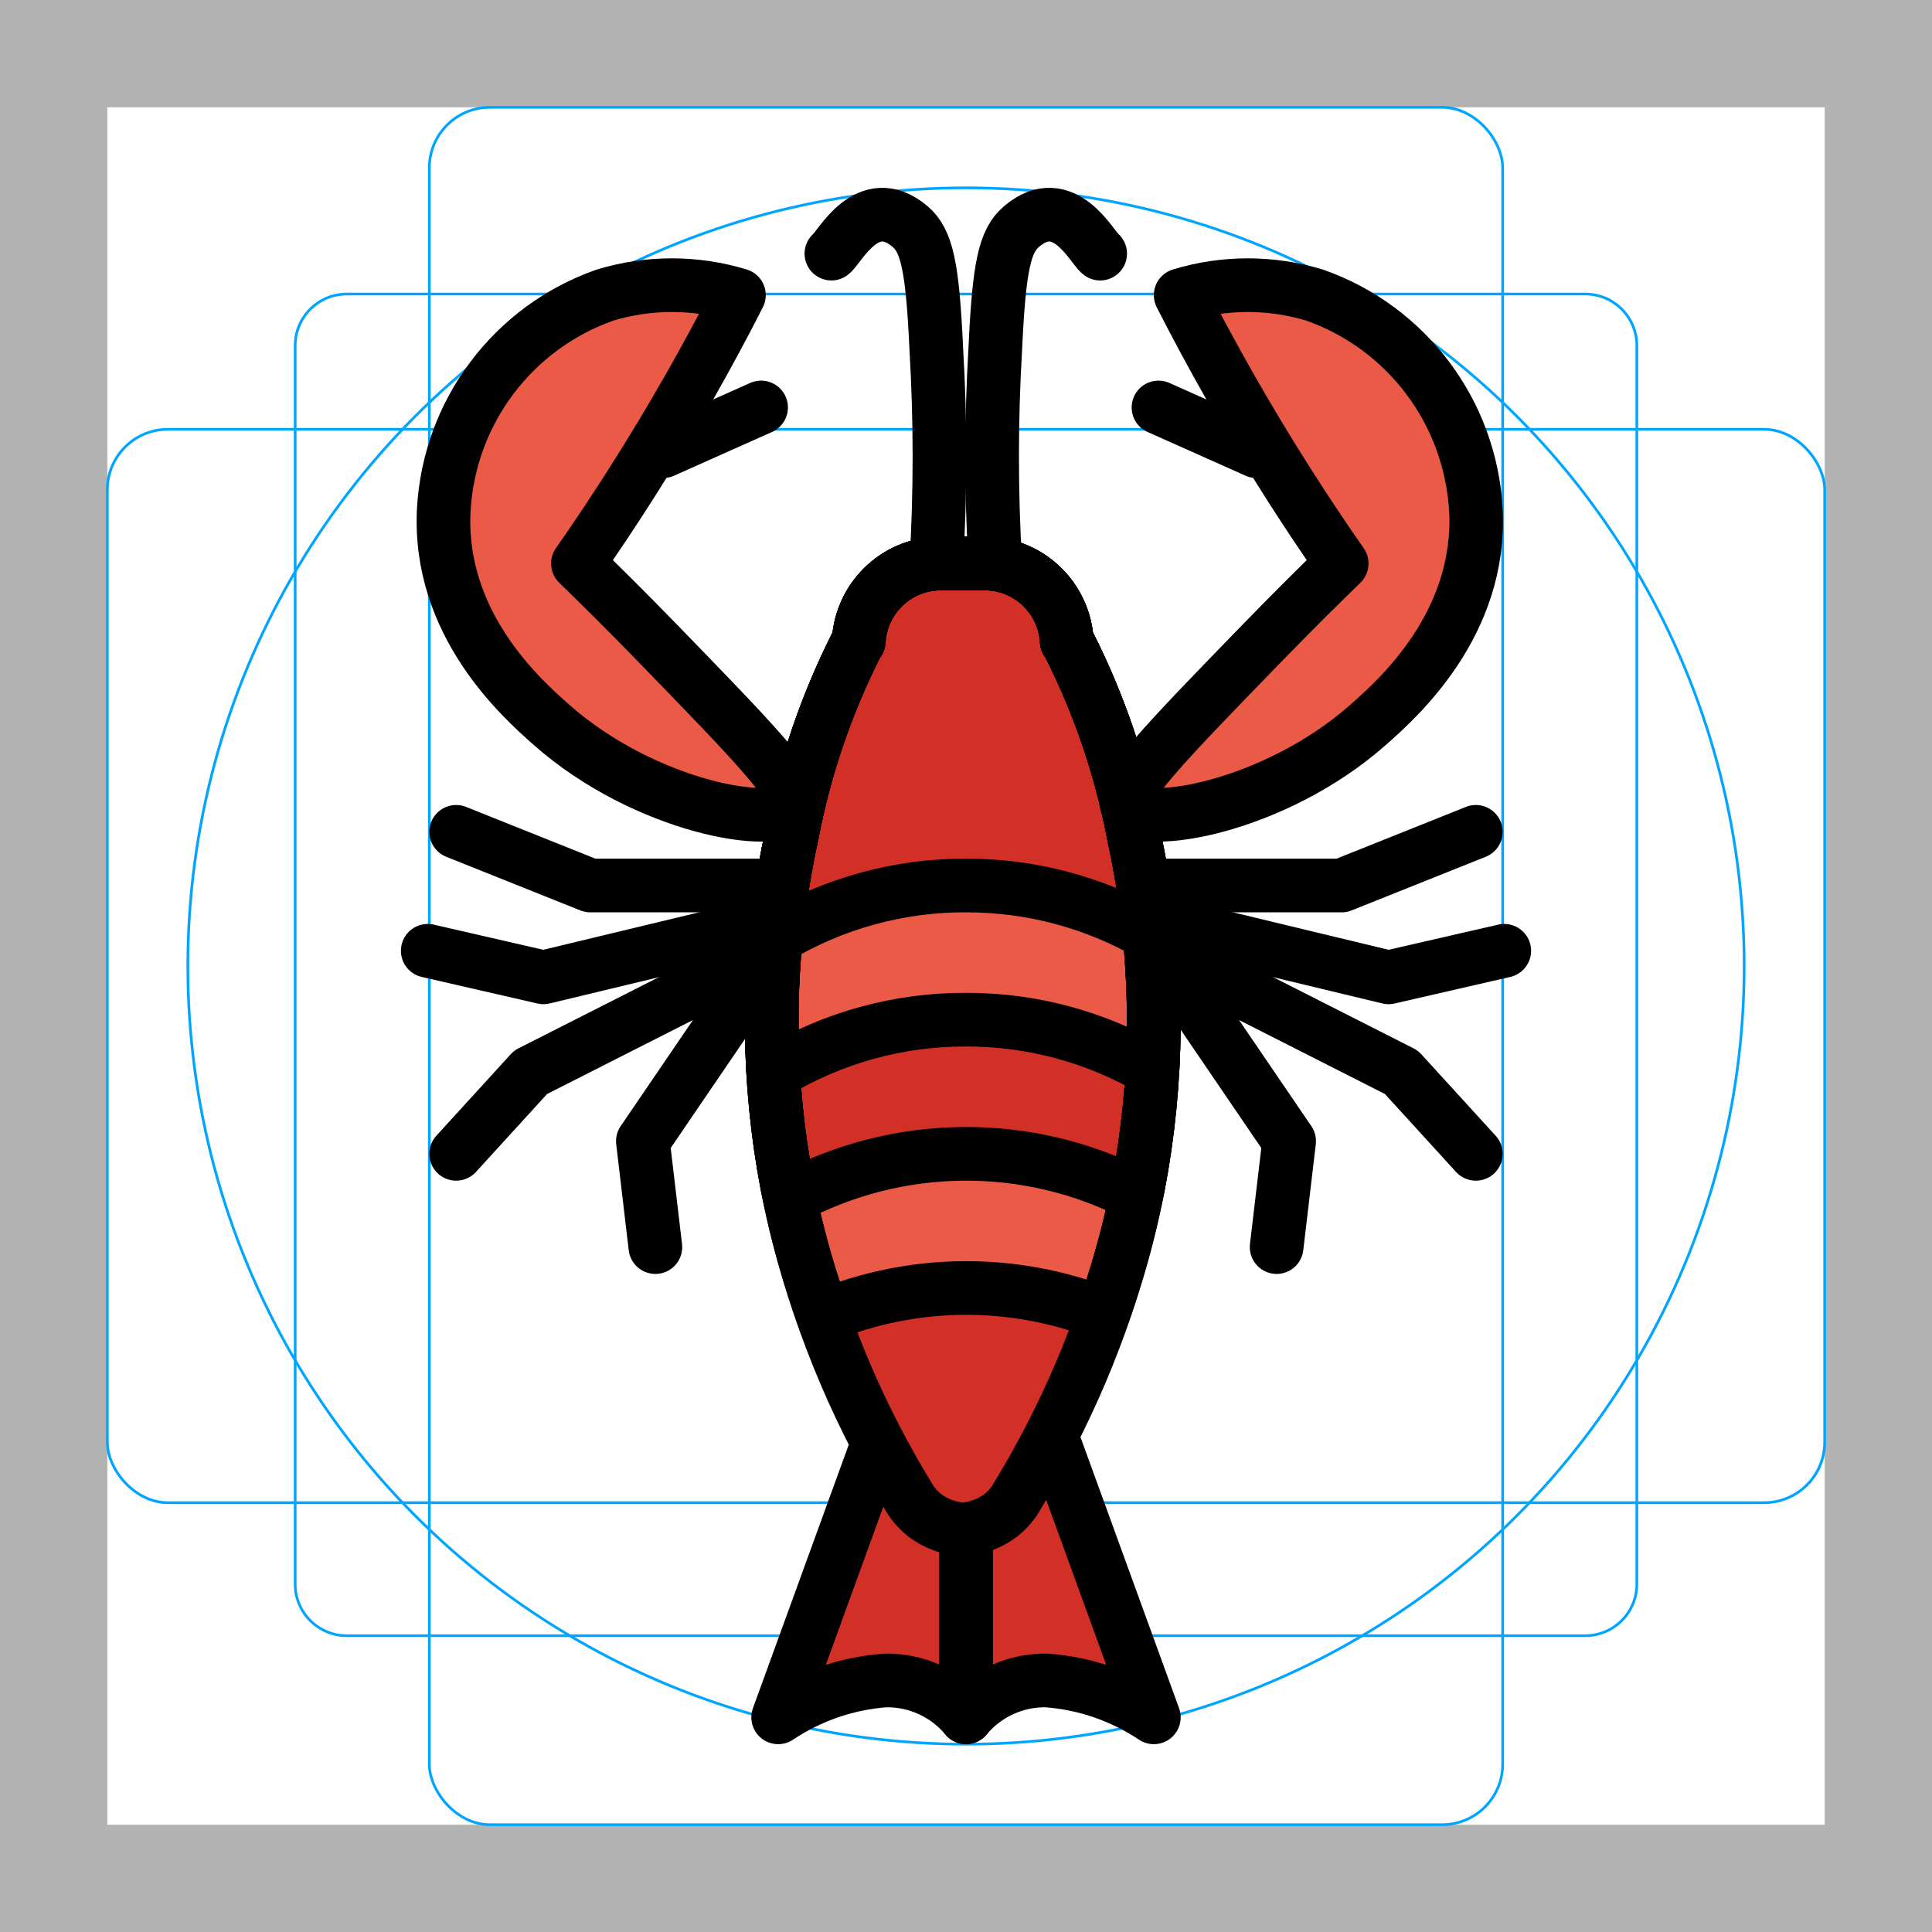 <svg id="emoji" viewBox="0 0 72 72" xmlns="http://www.w3.org/2000/svg">
  <g id="grid">
    <path fill="#b3b3b3" d="m68,4v64H4V4h64m4-4H0v72h72V0Z"/>
    <path fill="none" stroke="#00a5ff" stroke-miterlimit="10" stroke-width="0.1" d="m12.923,10.958h46.154c1.062,0,1.923.861,1.923,1.923h0v46.154c0,1.062-.861,1.923-1.923,1.923H12.923c-1.062,0-1.923-.861-1.923-1.923h0V12.881c0-1.062.861-1.923,1.923-1.923h0Z"/>
    <rect x="16" y="4" rx="2.254" ry="2.254" width="40" height="64" fill="none" stroke="#00a5ff" stroke-miterlimit="10" stroke-width="0.1"/>
    <rect x="4" y="16" rx="2.254" ry="2.254" width="64" height="40" fill="none" stroke="#00a5ff" stroke-miterlimit="10" stroke-width="0.1"/>
    <circle cx="36" cy="36" r="29" fill="none" stroke="#00a5ff" stroke-miterlimit="10" stroke-width="0.1"/>
  </g>
  <g id="color">
    <path fill="#d22f27" d="m39,53l-3,1.375-3-1.375-4,11c1.192-.796,2.57-1.27,4-1.375,1.156-.018,2.259.487,3,1.375.741-.888,1.844-1.393,3-1.375,1.43.105,2.808.579,4,1.375l-4-11Z"/>
    <path fill="#d22f27" d="m42.514,32.456c-.081-.465-.172-.927-.273-1.387-.467-2.438-1.27-4.798-2.386-7.015-.03-.056-.069-.105-.1-.16-.086-1.583-1.367-2.839-2.951-2.894h-1.849c-1.585.055-2.865,1.31-2.951,2.893-.031.055-.069.104-.1.16-1.116,2.217-1.919,4.578-2.386,7.015-.101.46-.192.922-.273,1.387-.679,3.886-.647,7.863.095,11.737.121.628.261,1.252.42,1.871.892,3.486,2.309,6.817,4.202,9.877.139.199.307.378.496.529.413.31.906.494,1.421.53.515-.035,1.008-.219,1.42-.529.19-.152.357-.33.496-.529,1.893-3.06,3.31-6.391,4.202-9.877.158-.619.298-1.243.42-1.871.742-3.874.774-7.851.095-11.737Z"/>
    <path fill="#ea5a47" d="m29.76,46.064c.259,1.013.576,2.009.923,2.993,3.333-1.377,7.071-1.41,10.428-.092.333-.954.637-1.92.888-2.901.158-.619.298-1.243.42-1.871.742-3.874.774-7.851.095-11.737-.081-.465-.172-.927-.273-1.387-.467-2.438-1.27-4.798-2.386-7.015-.03-.056-.069-.105-.1-.16-.086-1.583-1.367-2.839-2.951-2.894h-1.849c-1.585.055-2.865,1.31-2.951,2.893-.031.055-.069.105-.1.16-1.116,2.217-1.919,4.578-2.386,7.015-.101.46-.192.922-.273,1.387-.679,3.886-.647,7.863.095,11.737.122.628.262,1.252.42,1.872Z"/>
    <path fill="#d22f27" d="m29.443,44.65c4.019-2.157,8.841-2.202,12.9-.12.023-.113.054-.224.076-.337.742-3.874.774-7.851.095-11.737-.081-.465-.172-.927-.273-1.387-.467-2.438-1.27-4.798-2.386-7.015-.03-.056-.069-.105-.1-.16-.086-1.583-1.367-2.839-2.952-2.893h-1.849c-1.585.055-2.865,1.31-2.951,2.893-.031.055-.069.105-.1.16-1.116,2.217-1.919,4.578-2.386,7.015-.101.46-.192.922-.273,1.387-.679,3.886-.647,7.863.095,11.737.03.154.071.305.103.457Z"/>
    <path fill="#ea5a47" d="m36,38c2.442-.006,4.841.639,6.949,1.87.136-2.48-.01-4.967-.436-7.414-.081-.465-.172-.927-.273-1.387-.467-2.438-1.27-4.798-2.386-7.015-.03-.056-.069-.105-.1-.16-.086-1.583-1.367-2.838-2.951-2.893h-1.849c-1.585.055-2.865,1.31-2.951,2.893-.031.055-.069.105-.1.16-1.116,2.217-1.919,4.578-2.386,7.015-.101.46-.192.922-.273,1.387-.432,2.49-.575,5.021-.425,7.544,2.163-1.317,4.648-2.009,7.18-2Z"/>
    <path fill="#d22f27" d="m36,33c2.394-.005,4.748.616,6.828,1.802-.079-.785-.178-1.569-.314-2.346-.081-.465-.172-.927-.273-1.387-.467-2.438-1.27-4.798-2.386-7.015-.03-.056-.069-.105-.1-.16-.086-1.583-1.367-2.839-2.951-2.894h-1.849c-1.585.055-2.865,1.31-2.951,2.893-.031.055-.069.105-.1.16-1.116,2.217-1.919,4.578-2.386,7.015-.101.46-.192.922-.273,1.387-.144.825-.249,1.656-.329,2.49,2.14-1.281,4.59-1.954,7.084-1.946Z"/>
    <path fill="#ea5a47" d="m29.538,30c-.525.94-5.498.102-9-3-1.085-.961-4.223-3.741-4-8,.201-3.634,2.568-6.789,6-8,1.63-.497,3.37-.497,5,0-1.143,2.242-2.466,4.59-4,7-.664,1.043-1.33,2.043-2,3,.725.704,1.769,1.732,3,3,3.534,3.64,5.302,5.46,5,6Z"/>
    <path fill="#ea5a47" d="m41,30c.525.94,5.498.102,9-3,1.085-.961,4.223-3.741,4-8-.201-3.634-2.568-6.789-6-8-1.63-.497-3.37-.497-5,0,1.143,2.242,2.466,4.59,4,7,.664,1.043,1.33,2.043,2,3-.725.704-1.769,1.732-3,3-3.534,3.64-5.302,5.46-5,6Z"/>
  </g>
  <g id="line">
    <polyline fill="none" stroke="#000" stroke-linecap="round" stroke-linejoin="round" stroke-width="2" points="43 33 50 33 55 31"/>
    <polyline fill="none" stroke="#000" stroke-linecap="round" stroke-linejoin="round" stroke-width="2" points="42.827 34.277 51.747 36.423 56.059 35.433"/>
    <polyline fill="none" stroke="#000" stroke-linecap="round" stroke-linejoin="round" stroke-width="2" points="44.219 35.901 52.227 39.961 55 43"/>
    <polyline fill="none" stroke="#000" stroke-linecap="round" stroke-linejoin="round" stroke-width="2" points="44.1 36.744 48.042 42.529 47.576 46.476"/>
    <polyline fill="none" stroke="#000" stroke-linecap="round" stroke-linejoin="round" stroke-width="2" points="29 33 22 33 17 31"/>
    <polyline fill="none" stroke="#000" stroke-linecap="round" stroke-linejoin="round" stroke-width="2" points="29.173 34.277 20.253 36.423 15.941 35.433"/>
    <polyline fill="none" stroke="#000" stroke-linecap="round" stroke-linejoin="round" stroke-width="2" points="27.781 35.901 19.773 39.961 17 43"/>
    <polyline fill="none" stroke="#000" stroke-linecap="round" stroke-linejoin="round" stroke-width="2" points="27.9 36.744 23.958 42.529 24.424 46.476"/>
    <path fill="none" stroke="#000" stroke-linecap="round" stroke-linejoin="round" stroke-width="2" d="m37.091,21c-.157-2.663-.157-5.332,0-7.995.142-3.092.353-4.037.985-4.569,1.58-1.33,2.617.784,2.924,1.016"/>
    <path fill="none" stroke="#000" stroke-linecap="round" stroke-linejoin="round" stroke-width="2" d="m34.893,21c.157-2.663.157-5.332,0-7.995-.142-3.092-.353-4.037-.985-4.569-1.58-1.33-2.617.784-2.924,1.016"/>
    <line x1="28.364" x2="24.712" y1="15.185" y2="16.815" fill="none" stroke="#000" stroke-linecap="round" stroke-linejoin="round" stroke-width="2"/>
    <path fill="none" stroke="#000" stroke-linecap="round" stroke-linejoin="round" stroke-width="2" d="m32.645,53.976l-3.645,10.024c1.192-.796,2.57-1.27,4-1.375,1.156-.018,2.259.487,3,1.375v-6.694"/>
    <path fill="none" stroke="#000" stroke-linecap="round" stroke-linejoin="round" stroke-width="2" d="m39.35,53.963l3.65,10.037c-1.192-.796-2.57-1.27-4-1.375-1.156-.018-2.259.487-3,1.375v-6.694"/>
    <path fill="none" stroke="#000" stroke-linecap="round" stroke-linejoin="round" stroke-width="2" d="m29.538,30c-.525.94-5.498.102-9-3-1.085-.961-4.223-3.741-4-8,.201-3.634,2.568-6.789,6-8,1.63-.497,3.37-.497,5,0-1.143,2.242-2.466,4.59-4,7-.664,1.043-1.33,2.043-2,3,.725.704,1.769,1.732,3,3,3.534,3.64,5.302,5.46,5,6Z"/>
    <path fill="none" stroke="#000" stroke-linejoin="round" stroke-width="2" d="m42.514,32.456c-.081-.465-.172-.927-.273-1.387-.467-2.438-1.27-4.798-2.386-7.015-.03-.056-.069-.105-.1-.16-.086-1.583-1.367-2.839-2.951-2.894h-1.849c-1.585.055-2.865,1.31-2.951,2.893-.031.055-.069.104-.1.16-1.116,2.217-1.919,4.578-2.386,7.015-.101.46-.192.922-.273,1.387-.679,3.886-.647,7.863.095,11.737.121.628.261,1.252.42,1.871.892,3.486,2.309,6.817,4.202,9.877.139.199.307.378.496.529.413.31.906.494,1.421.53.515-.035,1.008-.219,1.42-.529.19-.152.357-.33.496-.529,1.893-3.06,3.31-6.391,4.202-9.877.158-.619.298-1.243.42-1.871.742-3.874.774-7.851.095-11.737Z"/>
    <path fill="none" stroke="#000" stroke-linecap="round" stroke-linejoin="round" stroke-width="2" d="m36,33c2.394-.005,4.748.616,6.828,1.802-.079-.785-.178-1.569-.314-2.346-.081-.465-.172-.927-.273-1.387-.467-2.438-1.27-4.798-2.386-7.015-.03-.056-.069-.105-.1-.16-.086-1.583-1.367-2.839-2.951-2.894h-1.849c-1.585.055-2.865,1.31-2.951,2.893-.031.055-.069.105-.1.16-1.116,2.217-1.919,4.578-2.386,7.015-.101.46-.192.922-.273,1.387-.144.825-.249,1.656-.329,2.49,2.14-1.281,4.59-1.954,7.084-1.946Z"/>
    <path fill="none" stroke="#000" stroke-linecap="round" stroke-linejoin="round" stroke-width="2" d="m42,30c.525.94,5.498.102,9-3,1.085-.961,4.223-3.741,4-8-.201-3.634-2.568-6.789-6-8-1.63-.497-3.37-.497-5,0,1.143,2.242,2.466,4.59,4,7,.664,1.043,1.33,2.043,2,3-.725.704-1.769,1.732-3,3-3.534,3.64-5.302,5.46-5,6Z"/>
    <line x1="43.174" x2="46.826" y1="15.185" y2="16.815" fill="none" stroke="#000" stroke-linecap="round" stroke-linejoin="round" stroke-width="2"/>
    <path fill="none" stroke="#000" stroke-linecap="round" stroke-linejoin="round" stroke-width="2" d="m29.443,44.65c4.019-2.157,8.841-2.202,12.9-.12.023-.113.054-.224.076-.337.742-3.874.774-7.851.095-11.737-.081-.465-.172-.927-.273-1.387-.467-2.438-1.27-4.798-2.386-7.015-.03-.056-.069-.105-.1-.16-.086-1.583-1.367-2.839-2.952-2.893h-1.849c-1.585.055-2.865,1.31-2.951,2.893-.031.055-.069.105-.1.16-1.116,2.217-1.919,4.578-2.386,7.015-.101.46-.192.922-.273,1.387-.679,3.886-.647,7.863.095,11.737.03.154.071.305.103.457Z"/>
    <path fill="none" stroke="#000" stroke-linecap="round" stroke-linejoin="round" stroke-width="2" d="m29.76,46.064c.259,1.013.576,2.009.923,2.993,3.333-1.377,7.071-1.41,10.428-.092.333-.954.637-1.92.888-2.901.158-.619.298-1.243.42-1.871.742-3.874.774-7.851.095-11.737-.081-.465-.172-.927-.273-1.387-.467-2.438-1.27-4.798-2.386-7.015-.03-.056-.069-.105-.1-.16-.086-1.583-1.367-2.839-2.951-2.894h-1.849c-1.585.055-2.865,1.31-2.951,2.893-.031.055-.069.105-.1.16-1.116,2.217-1.919,4.578-2.386,7.015-.101.46-.192.922-.273,1.387-.679,3.886-.647,7.863.095,11.737.122.628.262,1.252.42,1.872Z"/>
    <path fill="none" stroke="#000" stroke-linecap="round" stroke-linejoin="round" stroke-width="2" d="m36,38c2.442-.006,4.841.639,6.949,1.87.136-2.48-.01-4.967-.436-7.414-.081-.465-.172-.927-.273-1.387-.467-2.438-1.27-4.798-2.386-7.015-.03-.056-.069-.105-.1-.16-.086-1.583-1.367-2.838-2.951-2.893h-1.849c-1.585.055-2.865,1.31-2.951,2.893-.031.055-.069.105-.1.16-1.116,2.217-1.919,4.578-2.386,7.015-.101.46-.192.922-.273,1.387-.432,2.49-.575,5.021-.425,7.544,2.163-1.317,4.648-2.009,7.18-2Z"/>
  </g>
</svg>
